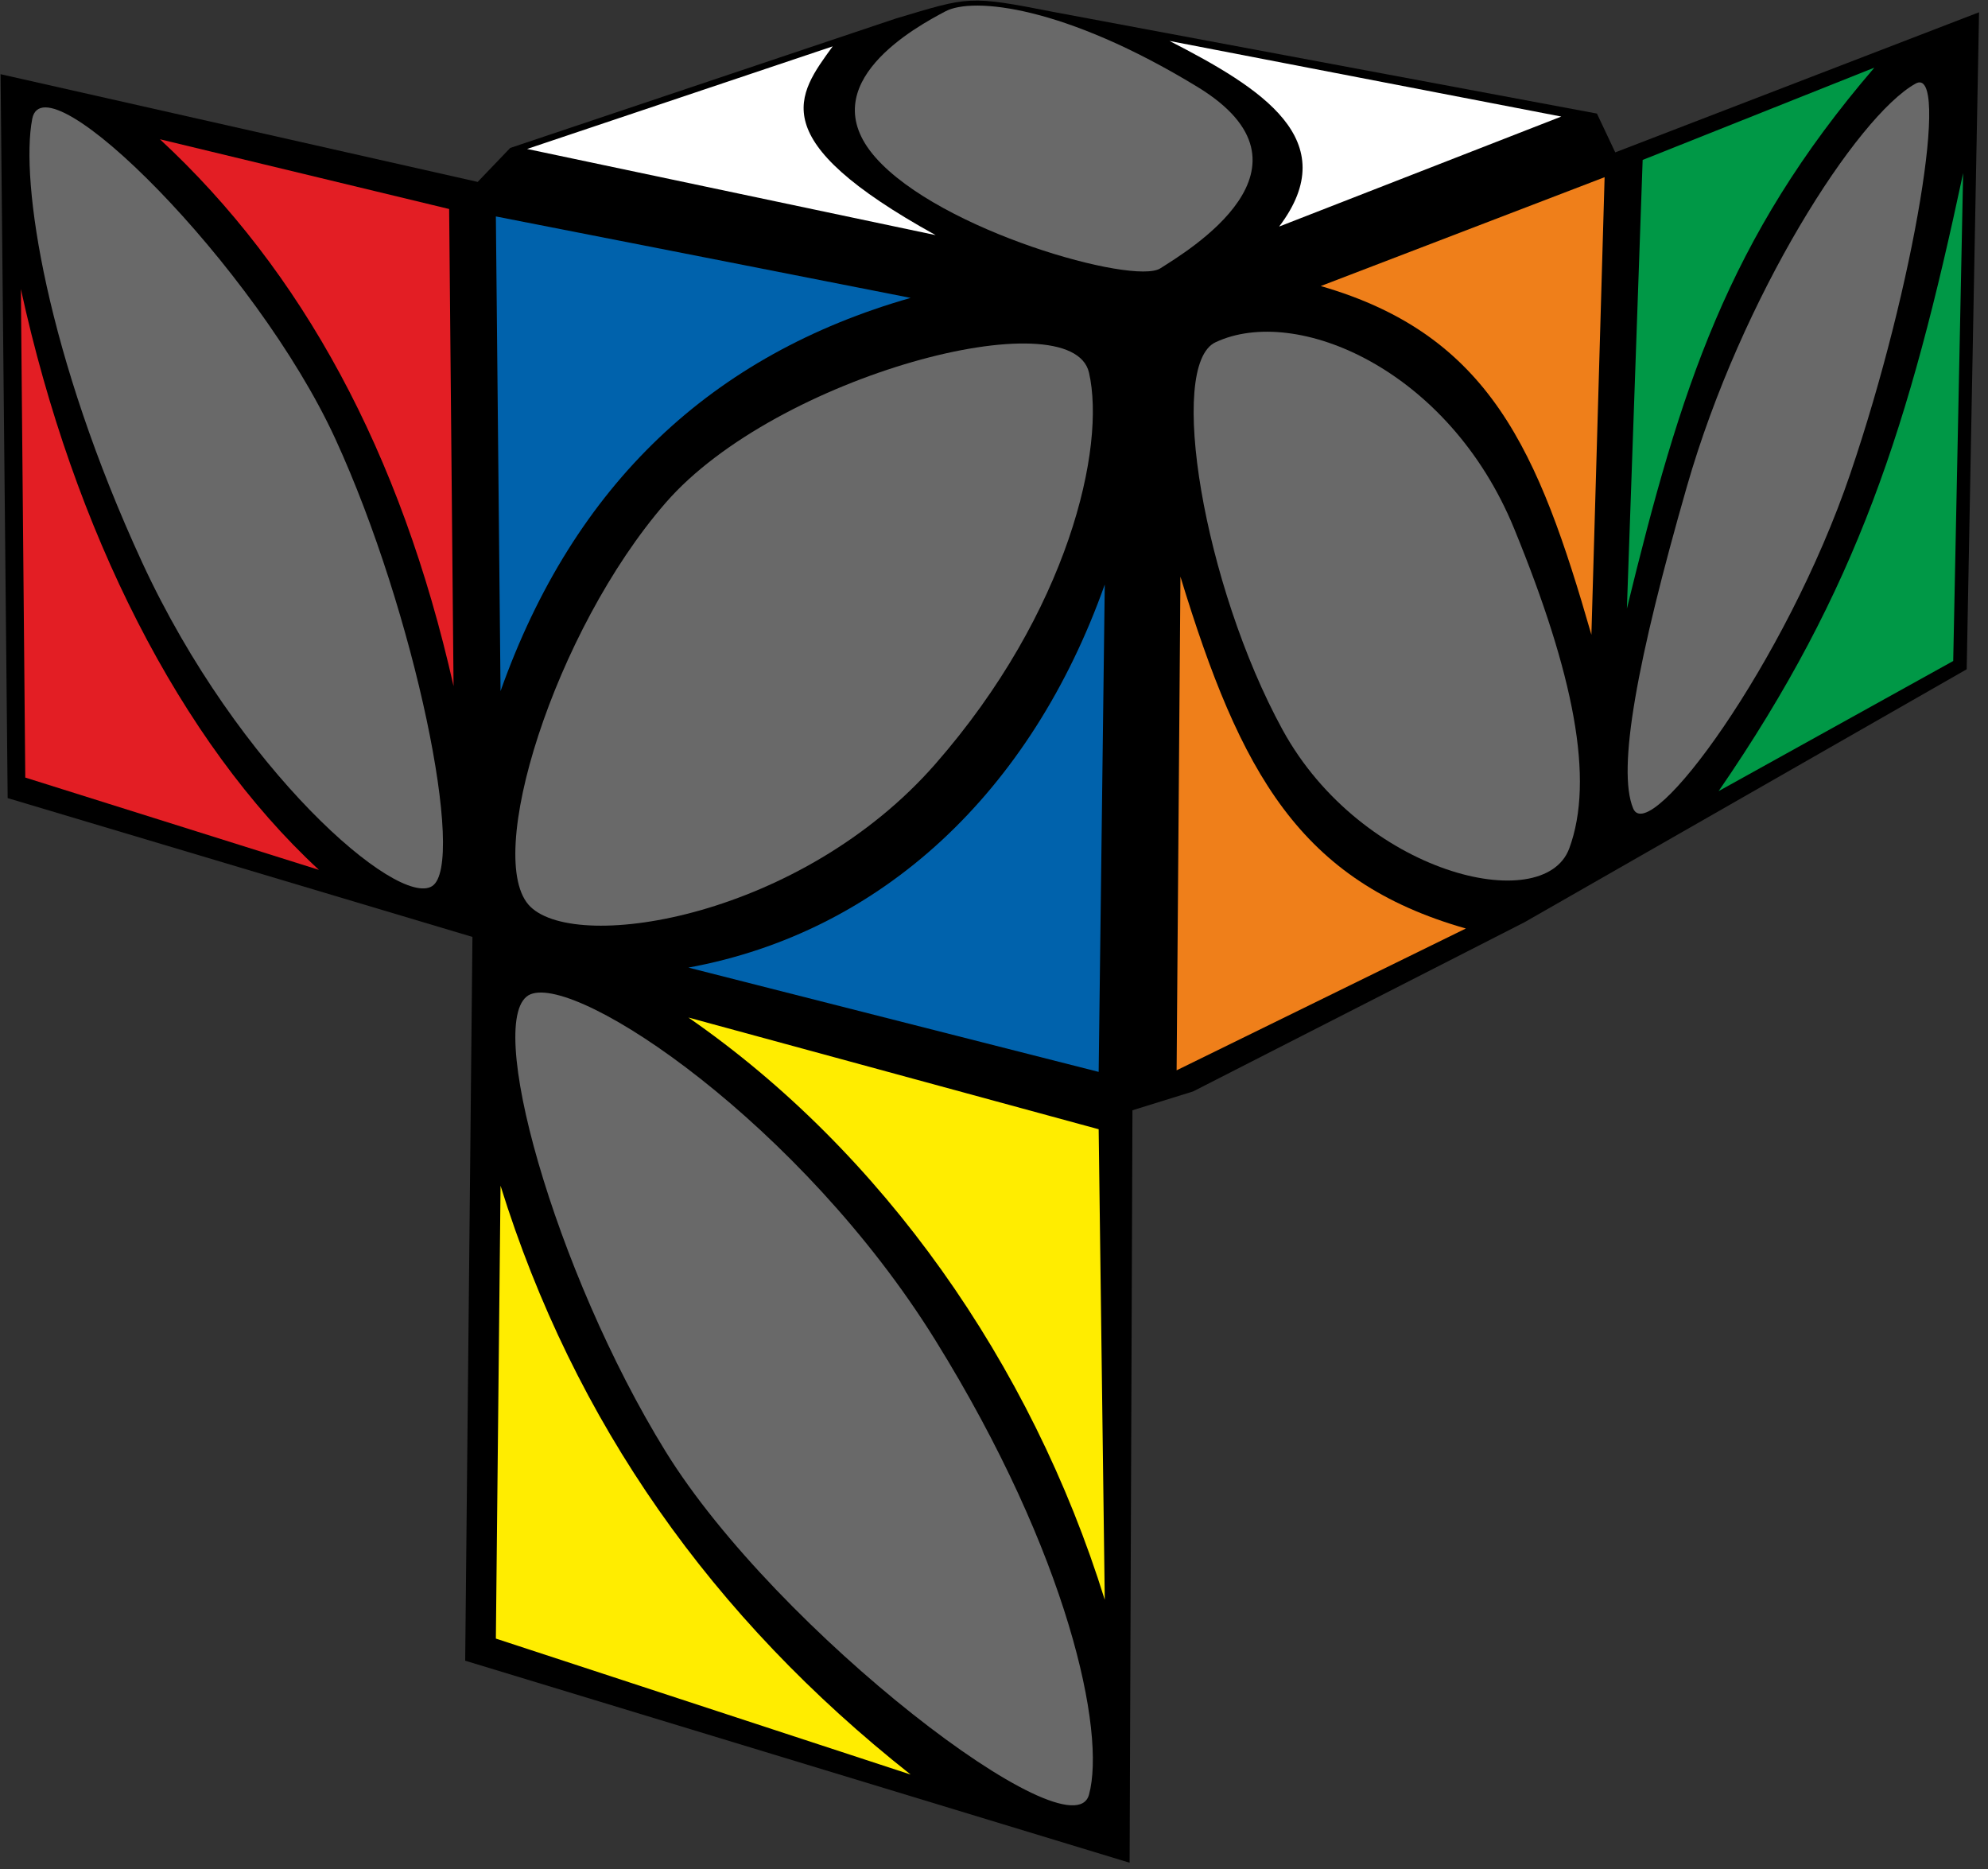<?xml version="1.0" encoding="UTF-8"?>
<svg width="200px" height="188px" viewBox="0 0 200 188" version="1.1" xmlns="http://www.w3.org/2000/svg" xmlns:xlink="http://www.w3.org/1999/xlink">
    <rect x="0" y="0" width="200" height="188" fill="#333333" stroke="none"/>
    <title>ivy_1_2</title>
    <g id="ivy" stroke="none" stroke-width="1" fill="none" fill-rule="evenodd">
        <g id="ivy_1_2" fill-rule="nonzero">
            <path d="M51.329,14.882 L90.114,1.866 C97.571,-0.359 97.414,-0.474 106,1.205 L160.657,11.424 L162.5,15.327 L199.1,1.234 L197.857,67.321 L153.371,92.766 L120.029,109.786 L113.929,111.681 L113.643,187.369 L46.8,167.047 L47.529,94.244 L0.771,80.28 L0.057,7.463 L48.057,18.298 L51.329,14.882 Z" id="Path" fill="#000000"></path>
            <path d="M53.029,14.983 L94.129,23.651 C76.686,14.007 80.2,9.587 83.771,4.664 L53.029,14.983 L53.029,14.983 Z" id="Path" fill="#FFFFFF"></path>
            <path d="M120.443,8.725 C107.129,0.617 97.886,-0.344 95.1,1.148 C92.3,2.626 81.557,8.395 88.057,15.815 C94.543,23.22 114.071,28.702 116.729,26.995 C119.371,25.301 133.757,16.82 120.443,8.725 Z" id="Path" fill="#696969"></path>
            <path d="M157.071,11.725 L117.657,4.119 C126.886,8.855 135.286,14.078 128.686,22.79 L157.071,11.725 Z" id="Path" fill="#FFFFFF"></path>
            <path d="M2.543,78.214 L32.086,87.499 C18.143,74.612 7.4,53.386 2.1,29.075 L2.543,78.214 Z" id="Path" fill="#E31E24"></path>
            <path d="M33.743,44.158 C25.743,26.736 4.471,5.611 3.243,11.955 C2.014,18.283 4.686,35.734 14.314,56.601 C23.957,77.453 40,91.345 43.471,89.135 C46.943,86.939 41.743,61.581 33.743,44.158 Z" id="Path" fill="#696969"></path>
            <path d="M45.186,21.024 L16.086,14.007 C30.371,27.238 40.329,45.464 45.629,69.015 L45.186,21.024 Z" id="Path" fill="#E31E24"></path>
            <path d="M49.886,21.771 C63.8,24.497 77.714,27.224 91.614,29.965 C71.657,35.663 57.757,48.679 50.357,69.517 L49.886,21.771 Z" id="Path" fill="#0062AC"></path>
            <path d="M66.957,50.588 C78.129,37.715 107.843,30.008 109.557,37.485 C111.271,44.976 107.529,61.509 94.086,76.865 C80.629,92.22 58.214,95.894 53.371,91.216 C48.529,86.552 55.786,63.446 66.957,50.588 Z" id="Path" fill="#696969"></path>
            <path d="M110.529,107.82 L69.257,97.329 C88.743,93.756 103.743,79.635 111.143,58.797 L110.529,107.82 Z" id="Path" fill="#0062AC"></path>
            <path d="M118.371,107.662 L147.471,93.397 C130.771,88.647 124.786,77.769 118.757,58.007 L118.371,107.662 L118.371,107.662 Z" id="Path" fill="#EF7F1A"></path>
            <path d="M129.029,73.406 C136.986,87.929 155.3,92.278 157.871,85.346 C160.443,78.4 158.314,67.78 152.329,53.171 C145.771,37.155 130.4,30.611 122.286,34.428 C117.4,36.71 121.086,58.883 129.029,73.406 L129.029,73.406 Z" id="Path" fill="#696969"></path>
            <path d="M161.429,17.824 L132.871,28.774 C149.929,33.696 154.786,45.393 160.1,63.848 L161.429,17.824 L161.429,17.824 Z" id="Path" fill="#EF7F1A"></path>
            <path d="M165.257,16.088 L188.571,6.802 C173.757,24.038 169.071,39.121 163.671,61.222 L165.257,16.088 L165.257,16.088 Z" id="Path" fill="#009846"></path>
            <path d="M186.143,47.66 C179.671,66.675 165.929,85.26 164.3,81.314 C162.671,77.381 164.686,66.446 169.7,48.966 C175.2,29.779 186.843,11.667 192.714,8.41 C196.229,6.444 192.614,28.645 186.143,47.66 L186.143,47.66 Z" id="Path" fill="#696969"></path>
            <path d="M196.5,66.489 L172.9,79.577 C186.886,59.256 192.086,42.795 197.5,17.408 L196.5,66.489 Z" id="Path" fill="#009846"></path>
            <path d="M110.529,113.589 L69.257,102.352 C88.743,115.842 103.743,137.111 111.143,160.919 L110.529,113.589 Z" id="Path" fill="#FFED00"></path>
            <path d="M66.957,145.994 C78.129,164.091 107.843,186.823 109.557,180.523 C111.271,174.237 107.529,156.456 94.086,134.786 C80.629,113.116 58.214,98.033 53.371,100.013 C48.529,101.994 55.786,127.897 66.957,145.994 L66.957,145.994 Z" id="Path" fill="#696969"></path>
            <path d="M49.886,164.823 C63.8,169.387 77.714,173.936 91.614,178.5 C71.657,162.728 57.757,143.081 50.357,119.272 L49.886,164.823 L49.886,164.823 Z" id="Path" fill="#FFED00"></path>
        </g>
    </g>
</svg>
